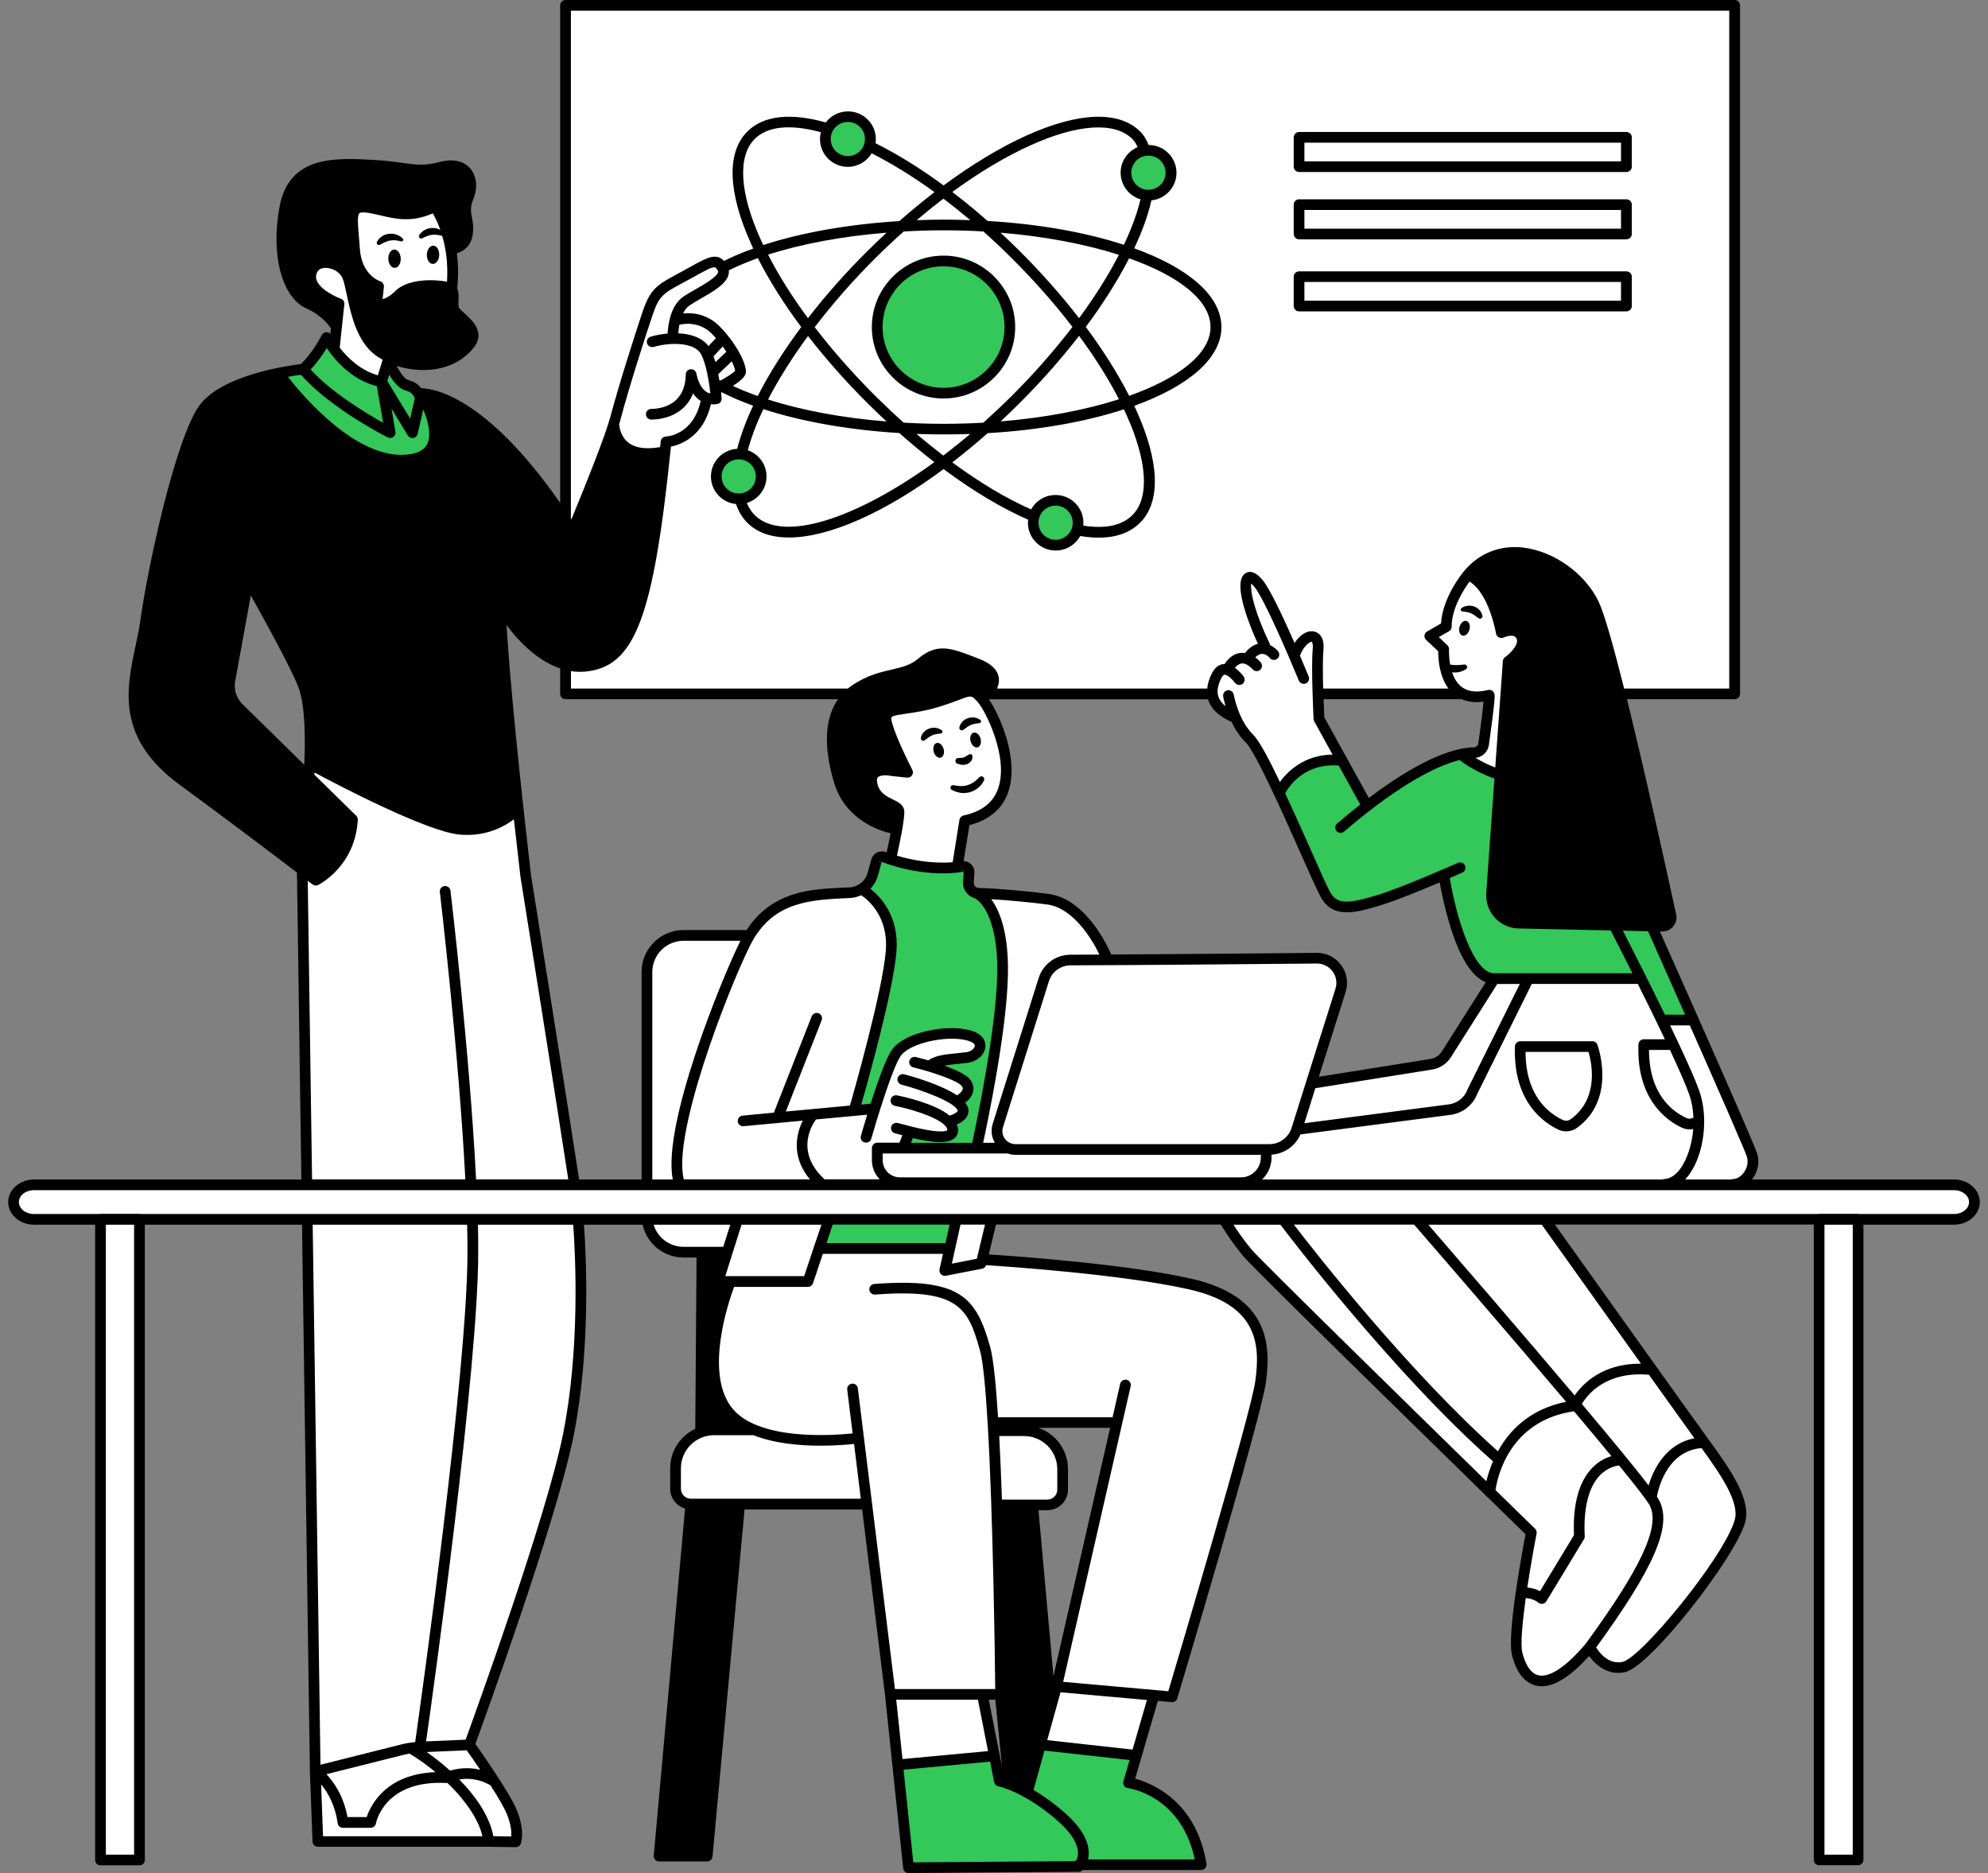 <svg width="138" height="130" viewBox="0 0 138 130" fill="none" xmlns="http://www.w3.org/2000/svg">
<rect x="0" y="0" width="138" height="130" fill="#808080" stroke="none"/>
<path fill-rule="evenodd" clip-rule="evenodd" d="M44.97 68.22C44.97 68.22 44.728 65.407 46.893 64.927C49.057 64.448 51.58 64.927 51.58 64.927C51.58 64.927 47.493 76.966 47.251 78.583C47.01 80.195 47.191 81.936 47.191 81.936L51.096 84.749L50.375 86.785C50.375 86.785 45.623 87.385 45.143 85.648C44.664 83.911 44.962 73.194 44.962 73.194V68.22H44.97Z" fill="white"/>
<path fill-rule="evenodd" clip-rule="evenodd" d="M39.199 0.31H120.474V48.096H39.199V0.31Z" fill="white"/>
<path fill-rule="evenodd" clip-rule="evenodd" d="M25.253 14.441C25.253 14.441 24.471 14.562 24.471 15.703C24.471 16.839 24.653 19.056 25.854 19.592C25.854 19.592 26.273 19.592 26.273 20.31C26.273 21.027 26.273 21.027 26.273 21.027C26.273 21.027 26.636 21.209 28.195 20.068C29.759 18.931 31.384 20.249 31.384 20.249C31.384 20.249 32.282 17.017 30.299 14.441C30.299 14.441 28.079 15.461 25.253 14.441Z" fill="white"/>
<path fill-rule="evenodd" clip-rule="evenodd" d="M23.254 23.32L23.508 21.027C23.508 21.027 21.041 20.221 21.541 19.008C22.037 17.795 24.197 18.246 24.334 19.411C24.471 20.58 24.378 23.32 26.857 24.8L26.45 26.597C26.454 26.601 23.117 25.432 23.254 23.32Z" fill="white"/>
<path fill-rule="evenodd" clip-rule="evenodd" d="M21.492 53.009C21.492 53.009 29.461 57.741 31.806 57.677C34.152 57.616 35.833 56.238 35.833 56.238L39.984 81.872H21.222L21.102 60.434L22.032 61.094C22.032 61.094 24.346 58.878 24.467 57.052L21.343 53.787L21.492 53.009Z" fill="white"/>
<path fill-rule="evenodd" clip-rule="evenodd" d="M135.83 84.628H2.259C1.574 84.628 1.017 84.076 1.017 83.395C1.017 82.71 1.574 82.158 2.259 82.158H135.83C136.515 82.158 137.071 82.71 137.071 83.395C137.071 84.076 136.515 84.628 135.83 84.628Z" fill="white"/>
<path fill-rule="evenodd" clip-rule="evenodd" d="M6.886 84.721H9.772V129.093H6.886V84.721Z" fill="white"/>
<path fill-rule="evenodd" clip-rule="evenodd" d="M126.278 84.447H129.071V129.004H126.278V84.447Z" fill="white"/>
<path fill-rule="evenodd" clip-rule="evenodd" d="M21.222 84.629L21.944 122.983L29.07 121.097L32.492 121.008C32.492 121.008 38.626 104.031 39.436 100.348C40.246 96.664 40.158 84.717 40.158 84.717L21.222 84.629Z" fill="white"/>
<path fill-rule="evenodd" clip-rule="evenodd" d="M21.944 122.983L29.07 121.096L32.492 121.008C32.492 121.008 35.652 125.232 35.833 126.219C36.011 127.207 36.369 127.747 35.559 127.835C34.749 127.924 21.944 127.835 21.944 127.835V122.983Z" fill="white"/>
<path fill-rule="evenodd" clip-rule="evenodd" d="M42.504 30.011C42.504 30.011 44.216 24.352 44.579 22.647C44.942 20.942 45.615 20.265 46.788 19.503C47.961 18.742 49.222 17.706 49.855 18.246C50.484 18.782 50.169 19.233 49.448 19.725C48.727 20.217 47.465 20.801 47.239 21.249C47.01 21.7 46.877 22.285 46.877 22.285C46.877 22.285 48.319 21.833 49.625 23.046C50.935 24.259 51.927 25.561 51.427 25.876C50.935 26.19 49.807 26.774 49.807 26.774C49.807 26.774 50.121 27.492 49.625 27.629C49.13 27.762 49.13 27.762 49.13 27.762C49.13 27.762 48.815 29.467 48.05 29.918C47.284 30.37 46.292 30.68 46.292 30.68L46.2 31.265C46.2 31.273 43.495 32.349 42.504 30.011Z" fill="white"/>
<path fill-rule="evenodd" clip-rule="evenodd" d="M50.621 67.922C50.621 67.922 47.284 77.261 47.195 79.328C47.106 81.396 47.195 81.932 47.195 81.932L56.844 82.021C56.844 82.021 54.861 79.328 56.123 77.708L54.228 77.62L59.46 76.902C59.46 76.902 61.894 68.188 61.983 66.483C62.076 64.774 61.532 62.082 60.181 61.719C60.177 61.719 52.697 60.913 50.621 67.922Z" fill="white"/>
<path fill-rule="evenodd" clip-rule="evenodd" d="M56.118 77.712L60.6 76.962C60.6 76.962 61.499 73.968 62.221 73.19C62.942 72.412 63.663 71.751 65.288 71.695C66.908 71.63 67.992 71.755 68.053 72.472C68.113 73.19 66.187 73.669 65.227 73.73C64.264 73.79 65.892 74.21 66.433 74.629C66.969 75.048 67.694 75.765 66.912 76.366C66.912 76.366 67.275 76.846 66.912 77.386C66.549 77.922 66.009 78.103 66.009 78.103C66.009 78.103 66.674 78.639 66.191 78.881C65.711 79.119 63.123 78.643 63.123 78.643L62.886 79.478L61.14 79.78C61.14 79.78 60.842 81.335 61.503 81.876L56.844 82.025C56.84 82.021 55.248 80.376 56.118 77.712Z" fill="white"/>
<path fill-rule="evenodd" clip-rule="evenodd" d="M68.174 62.11C68.174 62.11 69.617 64.206 69.673 65.943C69.734 67.68 67.992 79.478 67.992 79.478L69.738 79.659C69.738 79.659 69.137 78.281 69.855 76.664C70.576 75.052 72.805 67.326 72.805 67.326C72.805 67.326 74.066 66.548 75.449 66.548C76.831 66.548 76.831 66.548 76.831 66.548C76.831 66.548 75.812 63.912 74.546 63.134C73.284 62.352 69.496 61.872 68.174 62.11Z" fill="white"/>
<path fill-rule="evenodd" clip-rule="evenodd" d="M69.738 79.655L61.141 79.776C61.141 79.776 60.419 81.634 61.504 81.872C62.588 82.109 86.751 82.049 86.751 82.049C86.751 82.049 88.198 80.614 88.137 79.957C88.073 79.3 69.738 79.655 69.738 79.655Z" fill="white"/>
<path fill-rule="evenodd" clip-rule="evenodd" d="M69.254 78.341L72.805 67.322C72.805 67.322 72.74 66.604 76.408 66.544C80.076 66.483 91.918 66.661 91.918 66.661C91.918 66.661 93.24 67.201 93.002 68.998C92.764 70.796 89.697 79.179 89.697 79.179L87.593 79.719L69.738 79.655C69.738 79.655 69.016 79.719 69.254 78.341Z" fill="white"/>
<path fill-rule="evenodd" clip-rule="evenodd" d="M61.983 59.357C61.983 59.357 62.342 56.721 62.402 56.483C62.459 56.246 60.959 55.822 60.717 54.928C60.48 54.029 60.419 53.311 61.382 53.368C62.342 53.428 62.882 53.307 62.882 53.307C62.882 53.307 61.261 50.196 61.56 49.595C61.862 48.999 62.825 49.297 64.264 48.934C65.711 48.575 67.513 47.975 67.513 47.975C67.513 47.975 70.036 51.091 69.98 53.186C69.919 55.282 68.956 57.08 67.215 56.782C67.275 57.08 66.549 60.191 66.549 60.191C66.549 60.191 63.003 60.433 61.983 59.357Z" fill="white"/>
<path fill-rule="evenodd" clip-rule="evenodd" d="M51.101 84.749L49.839 88.82H56.091L57.65 84.689L51.101 84.749Z" fill="white"/>
<path fill-rule="evenodd" clip-rule="evenodd" d="M66.489 84.689L65.707 88.341L68.113 87.684L68.774 84.806L66.489 84.689Z" fill="white"/>
<path fill-rule="evenodd" clip-rule="evenodd" d="M57.65 84.689L56.933 86.664L66.01 86.543L66.489 84.689H57.65Z" fill="#34C759"/>
<path fill-rule="evenodd" clip-rule="evenodd" d="M50.56 89.179C50.56 89.179 49.295 91.815 49.42 94.33C49.537 96.845 50.44 99.481 54.168 99.779C57.896 100.081 59.52 99.602 59.52 99.602L61.866 117.626L69.439 117.687L68.956 98.526L77.375 98.643L73.288 117.086L81.281 117.747C81.281 117.747 87.234 98.465 87.415 96.611C87.597 94.757 88.076 92.657 86.513 91.279C84.949 89.9 83.748 89.364 82.365 89.123C80.983 88.885 68.476 87.147 68.476 87.147L67.456 87.925H65.651L66.013 86.547L56.937 86.668L56.098 88.824L50.56 89.179Z" fill="white"/>
<path fill-rule="evenodd" clip-rule="evenodd" d="M52.306 99.3C52.306 99.3 48.275 98.82 47.614 100.138C46.953 101.456 47.014 103.31 47.014 103.31C47.014 103.31 46.715 104.39 48.517 104.447C50.319 104.507 60.121 104.33 60.121 104.33L59.52 99.598C59.516 99.602 56.751 100.255 52.306 99.3Z" fill="white"/>
<path fill-rule="evenodd" clip-rule="evenodd" d="M69.016 99.058L69.254 104.33C69.254 104.33 72.261 104.688 73.16 104.269C74.063 103.85 74.063 102.653 73.825 101.754C73.587 100.859 72.741 98.461 69.016 99.058Z" fill="white"/>
<path fill-rule="evenodd" clip-rule="evenodd" d="M61.862 117.626L62.402 122.536L68.895 121.697L68.355 117.804L61.862 117.626Z" fill="white"/>
<path fill-rule="evenodd" clip-rule="evenodd" d="M73.284 117.086L72.261 121.036L79.056 121.697L80.257 117.864L73.284 117.086Z" fill="white"/>
<path fill-rule="evenodd" clip-rule="evenodd" d="M88.673 54.835C88.673 54.835 87.77 51.961 86.779 51.091C85.787 50.224 85.485 49.507 85.485 49.507C85.485 49.507 84.163 49.204 84.103 48.277C84.042 47.35 84.34 46.456 84.856 46.54C85.368 46.629 85.275 45.911 86.029 45.762C86.783 45.609 87.049 45.162 87.621 45.073C88.194 44.984 87.142 43.396 86.9 42.796C86.662 42.199 86.146 40.285 86.751 40.132C87.351 39.983 89.753 45.101 89.753 45.101C89.753 45.101 90.745 43.787 91.2 44.174C91.652 44.565 91.35 48.366 91.62 49.297C91.885 50.228 93.212 52.562 93.212 52.562C93.212 52.562 89.846 52.832 88.673 54.835Z" fill="white"/>
<path fill-rule="evenodd" clip-rule="evenodd" d="M23.089 22.228C23.089 22.228 22.549 21.571 21.041 20.672C19.538 19.774 19.477 17.976 19.538 15.582C19.602 13.188 21.223 11.628 22.964 11.511C24.709 11.39 25.668 11.33 27.413 11.511C29.159 11.692 28.679 11.991 30.178 11.628C31.682 11.269 32.282 11.092 32.645 12.108C33.008 13.127 31.924 13.788 32.226 14.804C32.524 15.82 32.947 17.259 31.565 17.198L30.299 14.441C30.299 14.441 27.776 15.163 25.249 14.441C25.249 14.441 24.108 13.962 24.411 16.182C24.709 18.395 25.128 19.536 26.333 19.89L26.269 21.092C26.269 21.092 27.353 20.491 28.191 20.072C29.034 19.653 31.017 19.834 31.379 20.253C31.742 20.672 31.379 21.692 32.218 22.41C33.06 23.127 32.818 24.925 30.235 25.046C27.651 25.166 25.305 24.384 25.064 22.47C24.826 20.555 23.564 17.557 21.94 18.399C21.94 18.399 20.32 19.657 23.504 21.035L23.089 22.228ZM9.409 46.093C8.688 49.329 10.675 52.469 11.932 53.638C13.194 54.807 22.033 61.094 22.033 61.094C23.48 60.643 24.467 57.052 24.467 57.052C24.467 57.052 20.678 53.098 19.506 51.929C18.333 50.76 15.991 48.693 15.991 47.528C15.991 46.363 17.438 40.704 17.438 40.704C17.438 40.704 19.784 44.924 20.952 46.988C22.121 49.051 21.492 53.009 21.492 53.009C21.492 53.009 22.484 53.634 24.83 54.714C27.175 55.79 30.509 57.052 32.855 57.499C35.2 57.947 35.922 55.79 35.922 55.79L34.93 42.228C34.93 42.228 35.47 45.553 40.52 46C45.571 46.452 46.2 31.269 46.2 31.269C43.406 31.897 42.504 30.011 42.504 30.011L40.883 34.054L39.436 36.565C34.386 28.302 29.517 27.133 29.517 27.133C29.517 27.133 31.319 31.623 27.683 31.926C24.048 32.224 19.538 25.965 19.538 25.965C19.538 25.965 18.155 25.965 15.991 26.956C13.826 27.943 13.105 30.551 13.105 30.551C13.105 30.551 10.134 42.86 9.409 46.093ZM57.715 50.974C57.715 50.974 57.896 54.988 59.037 55.822C60.177 56.661 62.221 57.564 62.221 57.564L62.402 56.483C62.402 56.483 60.355 55.524 60.6 54.508C60.838 53.489 60.778 53.312 61.383 53.372C61.983 53.432 62.882 53.312 62.882 53.312C62.882 53.312 61.02 50.196 61.56 49.599C62.1 48.999 64.264 49.12 65.768 48.584C67.271 48.044 68.234 48.402 68.234 48.402C68.234 48.402 69.198 47.564 69.073 47.024C68.956 46.488 67.509 45.887 66.671 45.766C65.828 45.645 65.651 45.105 64.925 45.464C64.204 45.827 63.785 46.302 62.7 46.601C61.62 46.903 60.48 46.665 59.516 47.737C58.557 48.817 57.775 49.535 57.715 50.974ZM48.638 87.023V99.537L51.641 99.3C51.641 99.3 48.876 96.067 49.42 94.33C49.96 92.593 50.56 89.179 50.56 89.179L49.839 88.82L50.379 86.781L48.638 87.023ZM69.435 117.683L69.798 123.551L71.241 124.087L72.986 117.743L71.846 104.628L69.262 104.33L69.435 117.683ZM47.792 104.507L45.692 128.642L49.057 128.581L51.524 104.628L48.517 104.447L47.792 104.507ZM102.018 40.015C102.018 40.015 103.642 40.974 104.303 43.965C104.303 43.965 105.807 43.429 105.807 44.505C105.807 45.577 104.787 46 104.787 46L103.582 61.514C103.582 61.514 102.981 63.787 105.75 64.025C108.515 64.262 115.488 64.262 115.488 64.262C115.488 64.262 116.391 63.726 115.907 62.469C115.428 61.207 111.877 44.561 111.337 43.308C110.801 42.05 109.716 39.894 108.515 39.293C107.31 38.697 103.941 37.439 102.018 40.015Z" fill="black"/>
<path fill-rule="evenodd" clip-rule="evenodd" d="M102.018 40.015C102.018 40.015 103.643 41.72 104.215 43.695C104.215 43.695 105.718 43.634 105.807 44.505C105.896 45.371 104.787 46 104.787 46L104.187 53.787C104.187 53.787 101.873 52.8 101.659 52.497C101.659 52.497 102.744 52.8 103.014 51.449C103.288 50.099 103.376 48.394 103.376 48.394C103.376 48.394 101.603 48.632 100.91 47.798C100.221 46.959 100.071 45.222 100.071 45.222L99.499 44.114L100.402 43.396C100.394 43.396 100.757 40.583 102.018 40.015Z" fill="white"/>
<path fill-rule="evenodd" clip-rule="evenodd" d="M115.593 70.929C115.593 70.929 118.068 75.512 117.89 77.398C117.709 79.284 117.35 81.795 116.536 81.932L120.869 82.202C120.869 82.202 122.223 81.529 121.816 80.227C121.409 78.921 117.35 70.796 117.35 70.796L115.593 70.929Z" fill="white"/>
<path fill-rule="evenodd" clip-rule="evenodd" d="M105.944 68.055L102.111 76.007C102.111 76.007 101.434 76.95 100.664 76.995C99.898 77.039 90.027 78.434 90.027 78.434C90.027 78.434 88.943 80.006 88.133 79.957C88.133 79.957 87.859 81.618 87.093 81.981L116.266 82.251C116.266 82.251 118.116 79.828 117.935 77.761C117.753 75.693 113.832 67.971 113.832 67.971L105.944 68.055Z" fill="white"/>
<path fill-rule="evenodd" clip-rule="evenodd" d="M90.971 75.149L99.044 73.891C99.044 73.891 100.442 73.263 101.075 72.231C101.704 71.199 103.731 68.051 103.731 68.051H105.944L102.111 76.003C102.111 76.003 102.066 76.676 100.664 76.991C99.265 77.305 90.027 78.43 90.027 78.43L90.971 75.149Z" fill="white"/>
<path fill-rule="evenodd" clip-rule="evenodd" d="M85.154 84.806C85.154 84.806 87.5 87.95 89.124 89.477C90.745 91.001 103.235 103.177 103.235 103.177C103.235 103.177 104.315 99.896 106.21 98.82C108.104 97.744 109.595 97.562 109.595 97.562C109.595 97.562 109.503 96.482 111.353 95.676C113.199 94.87 114.734 95.14 114.734 95.14L107.298 84.766L85.154 84.806Z" fill="white"/>
<path fill-rule="evenodd" clip-rule="evenodd" d="M103.372 103.447L106.347 106.365L105.762 110.589L106.979 110.859L109.64 106.591C109.64 106.591 109.547 103.358 110.72 102.322C111.893 101.291 112.525 101.291 112.525 101.291L114.553 103.85C114.553 103.85 116 100.392 118.16 100.122L114.734 95.136C114.734 95.136 110.45 94.685 109.595 97.558C109.595 97.562 103.957 98.147 103.372 103.447Z" fill="white"/>
<path fill-rule="evenodd" clip-rule="evenodd" d="M105.762 110.589L106.98 110.859L109.64 106.591C109.64 106.591 108.918 102.238 112.526 101.291L114.553 103.85C114.553 103.85 115.319 100.348 118.16 100.122C118.16 100.122 121.002 103.084 120.953 104.656C120.909 106.228 117.842 110.944 116.806 111.976C115.77 113.011 113.832 115.615 112.477 115.659C111.123 115.704 110.357 114.535 110.357 114.535C110.357 114.535 108.689 116.333 107.878 116.51C107.068 116.691 105.4 116.062 105.311 114.354C105.218 112.657 105.762 110.589 105.762 110.589Z" fill="white"/>
<path fill-rule="evenodd" clip-rule="evenodd" d="M29.13 27.77L29.017 28.153C29.017 27.621 28.876 27.117 28.409 26.956C27.268 26.569 27.026 25.489 27.026 25.489L26.216 26.299C24.02 26.178 22.79 23.695 22.79 23.695L21.134 25.461L19.542 25.968C19.904 27.948 26.095 31.869 27.687 31.926C29.283 31.99 30.424 31.567 30.335 30.043C30.243 28.516 29.13 27.77 29.13 27.77ZM26.966 27.77V30.104C26.853 30.055 26.74 30.003 26.627 29.943C26.837 30.047 26.966 30.104 26.966 30.104L26.813 27.23L28.598 29.564L28.526 29.805L26.966 27.77ZM63.365 72.352C60.899 73.069 60.6 76.966 60.6 76.966L59.46 76.906C59.46 76.906 61.806 68.043 61.922 65.468C62.043 62.892 60.177 61.723 60.177 61.723C60.177 61.723 60.842 59.418 61.261 59.478C61.681 59.539 63.728 60.312 65.59 60.256C67.456 60.196 66.912 60.196 67.094 61.155C67.275 62.114 67.573 61.272 68.657 62.473C69.742 63.67 69.798 66.66 69.621 69.18C69.439 71.695 67.996 79.478 67.996 79.478H62.89L63.128 78.643C63.128 78.643 64.994 78.881 65.651 78.942C66.316 79.002 66.013 78.103 66.013 78.103L66.916 77.386V76.37C66.916 76.37 67.335 75.471 66.916 75.052C66.497 74.633 65.231 73.738 65.231 73.738C65.231 73.738 66.134 73.5 67.215 73.375C68.299 73.254 68.299 72.779 67.577 72.061C66.852 71.332 65.828 71.63 63.365 72.352ZM83.502 129.242L75.026 129.54L63.124 129.601L62.402 122.535L68.891 121.701L69.794 123.559C70.209 123.531 71.023 123.97 71.886 124.575C71.305 124.095 71.237 124.095 71.237 124.095L72.261 121.04L79.052 121.701L78.452 123.616C78.456 123.612 82.659 125.53 83.502 129.242ZM111.981 64.238L113.831 67.966L103.417 67.922C103.417 67.922 102.018 67.382 101.522 65.81C101.026 64.238 100.394 60.776 100.394 60.776C100.394 60.776 95.029 63.247 93.675 62.936C92.325 62.622 92.055 62.485 91.019 59.881C89.979 57.278 88.943 54.895 88.943 54.895C88.943 54.895 89.62 53.457 90.793 53.053C91.966 52.646 93.316 52.828 93.316 52.828L94.936 55.79C94.936 55.79 99.716 52.53 101.655 52.497L104.178 53.787L103.55 62.308C103.55 62.308 103.457 63.654 105.258 63.88C107.068 64.101 111.981 64.238 111.981 64.238ZM117.35 70.796L115.593 70.929L112.344 64.375L114.912 64.419L117.35 70.796ZM60.838 22.704C60.838 20.193 62.882 18.153 65.405 18.153C67.932 18.153 69.975 20.193 69.975 22.704C69.975 25.219 67.932 27.258 65.405 27.258C62.882 27.258 60.838 25.219 60.838 22.704ZM58.916 11.088C58.053 11.088 57.352 10.391 57.352 9.532C57.352 8.674 58.053 7.972 58.916 7.972C59.778 7.972 60.48 8.674 60.48 9.532C60.48 10.391 59.778 11.088 58.916 11.088ZM77.912 11.805C77.912 10.947 78.613 10.249 79.475 10.249C80.338 10.249 81.039 10.947 81.039 11.805C81.039 12.668 80.338 13.365 79.475 13.365C78.613 13.365 77.912 12.668 77.912 11.805ZM53.144 33.127C53.144 33.989 52.443 34.687 51.58 34.687C50.718 34.687 50.016 33.989 50.016 33.127C50.016 32.268 50.718 31.571 51.58 31.571C52.447 31.571 53.144 32.268 53.144 33.127ZM71.902 36.359C71.902 35.501 72.603 34.803 73.466 34.803C74.328 34.803 75.03 35.501 75.03 36.359C75.03 37.218 74.328 37.919 73.466 37.919C72.603 37.919 71.902 37.222 71.902 36.359Z" fill="#34C759"/>
<path fill-rule="evenodd" clip-rule="evenodd" d="M90.297 9.532H112.78V11.447H90.297V9.532Z" fill="white"/>
<path fill-rule="evenodd" clip-rule="evenodd" d="M90.297 14.203H112.78V16.118H90.297V14.203Z" fill="white"/>
<path fill-rule="evenodd" clip-rule="evenodd" d="M90.354 19.294H112.836V21.208H90.354V19.294Z" fill="white"/>
<path d="M65.498 27.657C68.242 27.657 70.471 25.432 70.471 22.7C70.471 19.967 68.242 17.742 65.498 17.742C62.753 17.742 60.52 19.967 60.52 22.7C60.52 25.432 62.753 27.657 65.498 27.657ZM65.498 18.484C67.831 18.484 69.73 20.374 69.73 22.7C69.73 25.021 67.831 26.916 65.498 26.916C63.164 26.916 61.266 25.021 61.266 22.7C61.266 20.374 63.164 18.484 65.498 18.484Z" fill="black"/>
<path d="M135.649 81.86H121.618C121.634 81.84 121.651 81.815 121.671 81.795C122.042 81.275 122.154 80.626 121.973 80.054C121.804 79.518 119.752 74.851 117.914 70.703C117.906 70.663 117.89 70.631 117.87 70.598C116.729 68.031 115.681 65.681 115.222 64.645L115.379 64.649C115.383 64.649 115.391 64.649 115.399 64.649C115.693 64.649 115.964 64.52 116.153 64.295C116.342 64.069 116.415 63.767 116.354 63.477C115.746 60.675 114.251 53.844 112.937 48.527H120.417C120.623 48.527 120.788 48.362 120.788 48.157V0.371C120.788 0.165 120.623 0 120.417 0H39.255C39.053 0 38.884 0.165 38.884 0.371V34.9C33.713 27.488 30.085 26.956 29.239 26.944C29.07 26.718 28.804 26.501 28.385 26.396C28.086 26.323 27.768 25.86 27.538 25.392C28.127 25.582 28.759 25.682 29.384 25.682C29.646 25.682 29.908 25.662 30.162 25.63C31.335 25.457 32.302 24.909 32.959 24.03C33.648 23.026 32.782 22.24 32.262 21.765C32.117 21.636 31.891 21.43 31.859 21.35C31.811 21.221 31.819 21.011 31.827 20.805C31.839 20.58 31.851 20.257 31.73 19.999C31.742 19.971 31.746 19.943 31.75 19.911C31.831 19.044 31.806 18.266 31.714 17.581C32.173 17.448 32.717 17.077 32.818 16.247C32.883 15.751 32.818 15.396 32.758 15.082C32.681 14.671 32.625 14.373 32.862 13.805C33.177 13.035 33.092 12.204 32.633 11.68C32.371 11.382 31.75 10.927 30.545 11.237C29.453 11.519 28.892 11.439 27.953 11.31C27.421 11.233 26.756 11.14 25.829 11.092C23.266 10.959 20.074 10.79 19.409 14.332C18.772 17.69 19.57 20.672 21.299 21.422C22.383 21.89 22.939 22.736 22.943 22.752C22.956 22.764 22.964 22.772 22.976 22.785L22.931 23.175C22.863 23.103 22.766 23.058 22.665 23.058C22.524 23.058 22.399 23.135 22.335 23.26C21.726 24.421 21.093 25.074 20.888 25.271C20.049 25.368 15.41 26.001 13.842 28.145C12.158 30.454 10.211 39.612 9.752 43.01C9.671 43.606 9.542 44.211 9.405 44.847C8.772 47.834 8.051 51.22 12.448 54.448C15.959 57.024 19.05 59.369 20.614 60.558V60.562L20.92 81.864H2.352C1.372 81.864 0.57 82.569 0.57 83.431C0.57 84.298 1.372 84.999 2.352 84.999H6.604V129.093C6.604 129.299 6.773 129.464 6.975 129.464H9.679C9.885 129.464 10.054 129.299 10.054 129.093V84.999H20.964L21.513 122.959C21.513 122.963 21.513 122.963 21.513 122.963V122.967L21.694 127.815C21.702 128.017 21.867 128.174 22.065 128.174H33.91L35.797 128.202C35.801 128.202 35.801 128.202 35.801 128.202C35.958 128.202 36.099 128.106 36.151 127.957C36.184 127.868 36.45 127.034 35.873 125.627C35.386 124.438 33.487 121.729 32.999 121.04C33.636 119.299 38.622 105.547 39.803 99.731C41 93.814 40.706 87.349 40.537 84.999H44.607C44.898 86.317 46.066 87.277 47.453 87.277H48.352L48.263 99.167C47.235 99.654 46.522 100.698 46.522 101.903V103.33C46.522 103.979 46.961 104.523 47.554 104.701L45.381 128.791C45.369 128.896 45.405 128.996 45.478 129.073C45.547 129.154 45.647 129.194 45.752 129.194H49.089C49.279 129.194 49.44 129.049 49.46 128.859L51.685 104.765H59.847L61.435 117.642L62.696 129.67C62.717 129.859 62.874 130 63.063 130H63.067L74.88 129.911C74.977 129.911 75.07 129.875 75.138 129.803C75.142 129.798 75.147 129.794 75.151 129.79H83.381C83.494 129.79 83.594 129.742 83.667 129.657C83.736 129.573 83.768 129.464 83.752 129.359C83.034 124.982 79.939 123.757 78.798 123.45L80.374 118.05L81.337 118.138C81.346 118.138 81.358 118.138 81.37 118.138C81.531 118.138 81.68 118.029 81.724 117.872C81.962 117.086 87.508 98.506 87.867 95.991C88.258 93.254 88.028 89.961 82.712 88.752C78.222 87.732 70.507 87.184 68.641 87.063L69.137 84.991H84.747C84.792 85.064 85.416 86.12 86.315 87.196C87.008 88.022 97.754 98.534 103.098 103.753C103.134 103.822 103.191 103.874 103.255 103.906C104.565 105.184 105.529 106.123 105.899 106.486C105.649 107.772 104.606 113.423 104.952 114.845C105.246 116.063 105.827 116.8 106.629 116.99C106.758 117.018 106.887 117.034 107.02 117.034C107.951 117.034 109.051 116.329 110.309 114.934C110.776 115.583 111.639 116.296 112.779 116.063C114.565 115.696 120.425 108.118 121.131 105.696C121.582 104.152 120.252 102.157 118.595 99.896C117.564 98.486 109.769 87.559 107.935 84.991H125.907V129.085C125.907 129.287 126.072 129.456 126.278 129.456H128.982C129.184 129.456 129.353 129.287 129.353 129.085V84.999H135.649C136.628 84.999 137.43 84.294 137.43 83.431C137.43 82.565 136.628 81.86 135.649 81.86ZM121.062 81.364C120.861 81.65 120.578 81.823 120.308 81.831C120.264 81.831 120.224 81.844 120.187 81.86H116.975C117.084 81.747 117.189 81.618 117.29 81.477C118.305 80.022 118.595 77.559 117.971 75.749C117.64 74.798 116.83 73.037 115.931 71.167H117.302C119.236 75.532 121.11 79.8 121.26 80.276C121.372 80.63 121.296 81.037 121.062 81.364ZM40.198 81.86C39.597 77.853 36.889 60.909 36.861 60.748C36.853 60.667 35.898 52.546 35.422 46.871C35.325 45.742 35.24 44.557 35.16 43.38C35.881 44.352 37.207 45.831 38.884 46.391V48.157C38.884 48.362 39.053 48.527 39.255 48.527H58.17C57.251 49.849 57.15 51.812 57.896 54.311C58.694 56.971 61.177 57.689 61.822 57.834C61.741 58.273 61.64 58.749 61.548 59.16C61.528 59.152 61.507 59.144 61.491 59.136C61.29 59.063 61.064 59.075 60.874 59.172C60.681 59.269 60.54 59.442 60.484 59.651L60.226 60.587C60.064 61.159 59.557 61.562 58.956 61.59C58.763 61.594 58.545 61.61 58.295 61.618C56.28 61.719 53.579 61.856 51.826 64.549H47.453C45.845 64.549 44.535 65.855 44.535 67.459V81.86H40.198ZM83.856 48.527C83.869 48.568 83.877 48.604 83.893 48.644C84.11 49.249 84.654 49.736 85.493 50.103C85.723 50.595 86.037 51.099 86.456 51.506C87.149 52.179 89.036 56.419 90.285 59.224C90.954 60.736 91.49 61.929 91.72 62.328C92.151 63.073 92.78 63.319 93.498 63.319C94.199 63.319 94.981 63.086 95.754 62.856C96.839 62.533 98.64 61.796 99.938 61.244C100.047 61.86 100.309 63.162 100.732 64.484C101.405 66.572 102.211 67.805 103.134 68.172L100.091 72.972C99.914 73.258 99.62 73.452 99.285 73.5L91.551 74.734L93.409 68.845C93.61 68.2 93.498 67.519 93.094 66.979C92.699 66.439 92.087 66.133 91.414 66.133C91.41 66.133 91.402 66.133 91.394 66.133C88.262 66.165 81.559 66.225 77.138 66.249C76.94 65.782 75.421 62.392 72.789 62.042C71.451 61.864 69.181 61.655 67.944 61.63C67.847 61.627 67.755 61.59 67.69 61.518C67.626 61.449 67.589 61.352 67.597 61.256L67.638 60.578C67.654 60.345 67.561 60.123 67.388 59.962C67.247 59.837 67.073 59.772 66.892 59.768L67.295 57.266C68.694 56.911 69.601 56.125 70 54.932C70.749 52.691 69.407 49.664 68.662 48.56C68.669 48.551 68.678 48.539 68.686 48.531H83.856V48.527ZM85.001 46.826C85.005 46.826 85.009 46.826 85.013 46.826C85.211 46.826 85.557 47.157 85.727 47.387C85.848 47.552 86.081 47.592 86.247 47.471C86.408 47.35 86.448 47.121 86.327 46.951C86.263 46.863 86.037 46.569 85.723 46.351C85.888 46.157 86.057 46.053 86.226 46.044C86.231 46.044 86.234 46.044 86.243 46.044C86.545 46.044 86.847 46.331 86.944 46.444C87.073 46.601 87.303 46.629 87.464 46.5C87.625 46.371 87.645 46.137 87.516 45.976C87.488 45.944 87.355 45.779 87.137 45.621C87.303 45.464 87.46 45.38 87.613 45.38C87.617 45.38 87.617 45.38 87.621 45.38C87.907 45.383 88.137 45.654 88.141 45.662C88.266 45.819 88.5 45.847 88.661 45.722C88.822 45.597 88.85 45.363 88.721 45.206C88.693 45.166 88.487 44.924 88.161 44.771C88.153 44.731 88.149 44.698 88.133 44.658C88.125 44.646 87.512 43.401 87.129 42.159C86.863 41.293 86.823 40.744 86.851 40.498C86.9 40.543 86.968 40.603 87.053 40.7C87.73 41.478 89.519 45.678 90.156 47.23C90.217 47.375 90.354 47.463 90.503 47.463C90.547 47.463 90.596 47.451 90.644 47.435C90.833 47.358 90.922 47.145 90.845 46.951C90.777 46.782 90.547 46.226 90.237 45.5C90.519 44.779 90.946 44.525 91.059 44.549C91.071 44.553 91.16 44.662 91.127 45.009C91.003 46.339 91.18 49.765 91.184 49.91C91.188 49.966 91.204 50.019 91.232 50.071L92.502 52.372C90.523 52.397 89.374 53.545 88.846 54.271C88.044 52.59 87.387 51.373 86.976 50.974C85.964 49.994 85.642 48.229 85.642 48.213C85.606 48.011 85.416 47.878 85.211 47.911C85.009 47.947 84.876 48.14 84.908 48.342C84.916 48.37 84.965 48.636 85.074 49.015C84.836 48.822 84.675 48.616 84.59 48.39C84.453 48.015 84.522 47.56 84.796 47.036C84.836 46.964 84.912 46.834 85.001 46.826ZM103.767 63.694C104.198 64.162 104.783 64.428 105.42 64.44L111.808 64.577C111.997 64.944 112.59 66.096 113.319 67.551H103.731C102.248 67.551 101.067 63.573 100.64 60.941C101.131 60.728 101.466 60.583 101.51 60.562C101.696 60.478 101.78 60.26 101.696 60.075C101.611 59.885 101.393 59.801 101.204 59.885C101.168 59.901 97.298 61.618 95.537 62.146C93.61 62.723 92.841 62.779 92.357 61.957C92.147 61.594 91.599 60.361 90.962 58.922C90.342 57.527 89.749 56.209 89.213 55.057C89.455 54.613 90.527 52.949 92.925 53.13L94.424 55.839C93.917 56.238 93.381 56.677 92.816 57.157C92.663 57.29 92.643 57.523 92.78 57.677C92.909 57.834 93.147 57.854 93.3 57.717C97.395 54.21 99.946 53.09 101.333 52.747C101.349 52.767 101.365 52.788 101.385 52.804C101.429 52.84 102.433 53.59 103.739 54.033L103.171 61.985C103.126 62.618 103.34 63.227 103.767 63.694ZM87.52 80.344C87.52 81.102 86.903 81.715 86.146 81.715H62.467C61.81 81.715 61.273 81.183 61.273 80.525V80.058H69.919C69.927 80.058 69.935 80.054 69.943 80.054C70.117 80.118 70.306 80.151 70.495 80.151H87.532C87.532 80.167 87.524 80.183 87.524 80.195V80.344H87.52ZM65.256 79.268C65.683 79.268 66.029 79.191 66.251 79.006C66.445 78.837 66.529 78.599 66.497 78.329C66.485 78.232 66.461 78.135 66.416 78.043C66.674 77.938 66.989 77.752 67.142 77.458C67.247 77.249 67.259 77.019 67.166 76.793C67.13 76.709 67.069 76.624 67.001 76.535C67.215 76.378 67.472 76.116 67.549 75.769C67.593 75.572 67.597 75.27 67.36 74.947C67.09 74.585 66.332 74.238 65.554 73.96C65.844 73.903 66.171 73.871 66.493 73.839C66.719 73.819 66.945 73.795 67.166 73.766C67.835 73.678 68.367 73.194 68.403 72.642C68.42 72.448 68.383 71.799 67.368 71.517C65.723 71.058 62.785 71.63 61.914 72.859C61.495 73.452 60.895 75.157 60.435 76.6L59.786 76.664C60.234 75.1 62.011 68.764 62.229 66.036C62.422 63.589 61.12 62.235 60.419 61.687C60.657 61.441 60.838 61.135 60.935 60.788L61.193 59.853L60.834 59.756L61.225 59.833C62.124 60.167 64.47 60.893 66.868 60.506L66.807 60.139L66.892 60.534L66.852 61.211C66.832 61.514 66.936 61.8 67.138 62.022C67.283 62.179 67.472 62.288 67.678 62.34C67.694 62.348 67.702 62.364 67.722 62.376C67.739 62.38 69.306 63.218 69.226 67.604C69.153 71.441 67.775 77.986 67.485 79.32H63.236L63.365 78.99C64.071 79.151 64.724 79.268 65.256 79.268ZM62.769 56.262C62.724 55.851 62.35 55.665 61.987 55.488C61.523 55.262 61.044 55.029 60.899 54.367C60.854 54.162 60.87 54.017 60.943 53.944C61.104 53.783 61.576 53.791 61.842 53.848C61.854 53.852 61.87 53.852 61.878 53.856L62.962 53.972C63.095 53.985 63.228 53.928 63.305 53.815C63.386 53.703 63.394 53.557 63.333 53.437C62.954 52.703 61.959 50.639 61.87 49.906C61.846 49.732 61.886 49.672 62.914 49.531C63.498 49.446 64.296 49.333 65.219 49.047C65.816 48.862 66.263 48.693 66.594 48.568C67.44 48.245 67.44 48.241 67.896 48.757C68.4 49.333 70.028 52.53 69.298 54.694C68.968 55.69 68.158 56.33 66.892 56.596C66.743 56.629 66.626 56.749 66.602 56.899L66.13 59.845C64.631 59.962 63.204 59.668 62.261 59.389C62.414 58.712 62.829 56.782 62.769 56.262ZM69.056 79.316H68.246C68.605 77.664 69.899 71.437 69.967 67.616C70.024 64.694 69.371 63.174 68.807 62.408C70.032 62.481 71.644 62.638 72.688 62.775C74.594 63.029 75.9 65.383 76.319 66.254C75.541 66.257 74.856 66.262 74.312 66.262C73.293 66.262 72.402 66.915 72.1 67.882L68.907 78.007C68.774 78.454 68.827 78.917 69.056 79.316ZM88.121 79.409H70.491C70.197 79.409 69.931 79.272 69.758 79.038C69.585 78.805 69.536 78.506 69.625 78.228L72.813 68.103C73.018 67.442 73.623 67.003 74.32 66.999C77.952 66.995 87.476 66.91 91.406 66.874C91.41 66.874 91.414 66.874 91.418 66.874C91.849 66.874 92.24 67.072 92.502 67.418C92.764 67.769 92.832 68.208 92.704 68.623L90.66 75.096C90.66 75.1 90.66 75.105 90.656 75.112L89.656 78.281C89.443 78.954 88.826 79.409 88.121 79.409ZM91.305 75.528L99.406 74.234C99.95 74.149 100.426 73.835 100.72 73.371L103.936 68.293H105.5L101.873 75.6C101.869 75.608 101.865 75.624 101.861 75.636C101.655 76.185 101.163 76.568 100.583 76.648L90.543 77.958L91.305 75.528ZM104.477 45.609C104.388 45.674 104.331 45.775 104.323 45.883L103.795 53.267C103.255 53.066 102.772 52.812 102.425 52.602C102.905 52.546 103.288 52.183 103.356 51.699C103.799 48.543 103.759 48.285 103.743 48.189C103.727 48.088 103.666 47.995 103.582 47.943C103.493 47.882 103.388 47.866 103.288 47.891C102.477 48.088 101.849 48.003 101.413 47.637C101.111 47.383 100.922 47.028 100.797 46.661C100.873 46.669 100.946 46.677 101.022 46.677C101.159 46.665 101.292 46.653 101.413 46.609C101.542 46.569 101.659 46.516 101.764 46.444C101.816 46.407 101.849 46.347 101.841 46.282C101.833 46.182 101.744 46.109 101.643 46.121H101.639L101.317 46.153C101.216 46.153 101.119 46.169 101.022 46.161C100.926 46.157 100.829 46.153 100.732 46.137C100.712 46.133 100.684 46.125 100.664 46.121C100.563 45.557 100.587 45.081 100.587 45.069C100.595 44.96 100.551 44.852 100.47 44.779L99.874 44.219L100.583 43.812C100.7 43.743 100.768 43.626 100.768 43.489C100.768 42.212 101.623 40.894 102.006 40.365C103.372 41.184 103.844 43.941 103.848 43.969C103.868 44.082 103.941 44.182 104.041 44.235C104.146 44.291 104.267 44.295 104.372 44.247C104.489 44.194 104.868 44.062 105.101 44.154C105.158 44.174 105.23 44.219 105.283 44.348C105.448 44.747 104.811 45.371 104.477 45.609ZM101.385 48.527C101.405 48.527 101.421 48.519 101.442 48.519C101.881 48.717 102.393 48.777 102.981 48.697C102.941 49.18 102.832 50.099 102.623 51.594C102.598 51.752 102.461 51.869 102.296 51.873C101.236 51.881 98.975 52.393 95.021 55.383L91.93 49.789C91.918 49.603 91.897 49.12 91.877 48.527H101.385ZM68.279 47.87C68.242 47.903 68.206 47.939 68.182 47.983C68.182 47.983 68.182 47.987 68.178 47.987C67.597 47.427 67.247 47.528 66.324 47.878C65.989 48.007 65.57 48.165 64.994 48.346C64.135 48.616 63.402 48.721 62.809 48.805C61.886 48.934 61.008 49.059 61.129 50.007C61.221 50.74 61.935 52.292 62.366 53.17L61.979 53.126C61.806 53.09 60.907 52.945 60.419 53.428C60.242 53.61 60.048 53.952 60.177 54.529C60.395 55.544 61.157 55.915 61.664 56.161C61.801 56.226 61.983 56.318 62.035 56.371C62.043 56.496 62.011 56.77 61.955 57.112C61.374 56.975 59.279 56.346 58.609 54.11C58.005 52.074 57.69 49.382 59.657 48.12C60.544 47.548 61.314 47.371 62.063 47.197C62.821 47.02 63.543 46.855 64.204 46.294C65.195 45.456 65.768 45.678 67.477 46.339L67.678 46.415C68.061 46.565 68.528 46.806 68.589 47.137C68.629 47.326 68.516 47.58 68.279 47.87ZM45.281 67.459C45.281 66.266 46.256 65.294 47.453 65.294H51.403C51.395 65.318 51.379 65.335 51.367 65.359C50.085 67.966 45.95 78.059 46.703 81.86H45.281V67.459ZM47.469 81.86C46.659 78.736 50.44 68.93 52.036 65.685C53.442 62.832 55.719 62.489 58.335 62.36C58.581 62.344 58.799 62.336 58.988 62.328C59.27 62.316 59.536 62.247 59.782 62.134C60.246 62.445 61.673 63.601 61.491 65.971C61.266 68.817 59.21 76.003 59 76.733L54.547 77.148L57.038 70.808C57.11 70.618 57.017 70.401 56.828 70.328C56.639 70.256 56.421 70.349 56.344 70.538L53.72 77.225L51.548 77.43C51.342 77.446 51.193 77.628 51.213 77.833C51.23 78.023 51.395 78.168 51.58 78.168C51.592 78.168 51.604 78.168 51.617 78.164L55.728 77.777C55.329 78.575 54.841 80.195 56.223 81.856H47.469V81.86ZM57.247 81.86C55.026 79.828 56.554 77.817 56.622 77.728C56.626 77.72 56.63 77.704 56.639 77.696L60.197 77.366C59.972 78.103 59.806 78.675 59.762 78.837C59.706 79.03 59.819 79.24 60.016 79.292C60.052 79.3 60.084 79.304 60.121 79.304C60.282 79.304 60.431 79.2 60.48 79.034C60.858 77.704 61.967 74.073 62.527 73.279C63.152 72.4 65.715 71.82 67.174 72.223C67.493 72.311 67.678 72.448 67.67 72.589C67.654 72.763 67.408 72.984 67.073 73.029C66.86 73.057 66.642 73.077 66.424 73.101C65.675 73.174 64.969 73.242 64.482 73.565C64.47 73.577 64.462 73.589 64.45 73.597C64.055 73.484 63.728 73.404 63.575 73.363C63.377 73.315 63.172 73.436 63.124 73.633C63.075 73.835 63.2 74.032 63.398 74.081C64.615 74.379 66.465 74.98 66.763 75.379C66.84 75.483 66.84 75.548 66.828 75.592C66.791 75.761 66.574 75.939 66.433 76.023C65.292 75.258 63.265 74.693 62.765 74.56C62.571 74.508 62.366 74.625 62.309 74.826C62.261 75.02 62.374 75.225 62.575 75.278C64.051 75.669 66.235 76.483 66.477 77.063C66.489 77.096 66.485 77.104 66.481 77.112C66.421 77.225 66.142 77.366 65.917 77.43C64.881 76.584 62.781 76.128 62.261 76.023C62.063 75.987 61.866 76.116 61.826 76.314C61.789 76.515 61.918 76.713 62.116 76.749C63.539 77.031 65.679 77.752 65.76 78.406C65.763 78.426 65.76 78.438 65.763 78.438C65.699 78.502 65.276 78.744 62.636 78.023C62.354 77.946 62.293 77.93 62.221 77.93C62.015 77.93 61.85 78.099 61.85 78.301C61.85 78.49 61.995 78.647 62.18 78.668C62.225 78.68 62.313 78.704 62.438 78.74C62.507 78.76 62.575 78.776 62.64 78.792L62.438 79.308H60.895C60.693 79.308 60.524 79.478 60.524 79.679V80.517C60.524 81.033 60.729 81.509 61.068 81.852H57.247V81.86ZM88.266 80.344V80.195C88.266 80.175 88.254 80.159 88.25 80.139C89.144 80.09 89.918 79.546 90.273 78.736L100.68 77.378C101.53 77.269 102.244 76.705 102.55 75.911L106.331 68.289H113.69C114.303 69.51 114.972 70.868 115.573 72.13H114.105C113.904 72.13 113.739 72.287 113.735 72.489C113.586 76.374 115.79 77.821 116.745 78.264C116.919 78.345 117.104 78.385 117.29 78.385C117.374 78.385 117.459 78.373 117.539 78.357C117.455 79.425 117.124 80.421 116.685 81.053C116.443 81.4 116.048 81.815 115.54 81.827C115.492 81.827 115.448 81.844 115.411 81.86H87.613C88.012 81.477 88.266 80.941 88.266 80.344ZM117.269 75.991C117.443 76.491 117.531 77.031 117.552 77.571C117.402 77.656 117.221 77.672 117.056 77.591C116.076 77.14 114.472 75.927 114.468 72.872H115.923C116.528 74.169 117.032 75.306 117.269 75.991ZM116.975 70.425H115.573C114.408 68.027 113.17 65.605 112.654 64.593L114.4 64.629C115.125 66.262 116.048 68.329 116.975 70.425ZM115.573 63.827C115.548 63.859 115.492 63.912 115.395 63.912C115.395 63.912 115.395 63.912 115.391 63.912L105.436 63.702C105.005 63.69 104.61 63.509 104.315 63.194C104.025 62.88 103.884 62.469 103.916 62.042L105.053 46.105C105.432 45.799 106.335 44.952 105.972 44.066C105.851 43.775 105.645 43.566 105.371 43.461C105.073 43.344 104.751 43.372 104.497 43.429C104.299 42.57 103.727 40.627 102.49 39.801C103.55 38.749 104.791 38.636 105.678 38.745C107.544 38.975 109.495 40.382 110.309 42.095C111.441 44.473 114.932 60.458 115.621 63.638C115.641 63.73 115.601 63.795 115.573 63.827ZM39.63 35.884V0.742H120.038V47.79H112.743C112.022 44.92 111.373 42.602 110.978 41.772C110.051 39.821 107.902 38.274 105.766 38.008C104.13 37.81 102.655 38.395 101.611 39.66C101.55 39.733 100.136 41.442 100.031 43.272L99.068 43.828C98.967 43.884 98.898 43.989 98.882 44.106C98.87 44.219 98.91 44.336 98.999 44.416L99.837 45.202C99.833 45.666 99.89 46.907 100.547 47.79H91.849C91.825 46.79 91.813 45.69 91.869 45.081C91.962 44.078 91.402 43.868 91.228 43.832C90.765 43.727 90.245 44.041 89.862 44.626C89.116 42.925 88.145 40.829 87.617 40.224C87.198 39.737 86.815 39.584 86.484 39.765C85.872 40.104 86.114 41.373 86.424 42.381C86.71 43.312 87.109 44.223 87.323 44.682C87.028 44.759 86.734 44.948 86.472 45.255C86.452 45.275 86.444 45.299 86.432 45.323C86.359 45.315 86.287 45.307 86.214 45.307C85.771 45.323 85.376 45.561 85.041 46.028C85.025 46.049 85.021 46.073 85.009 46.089C84.989 46.089 84.973 46.089 84.953 46.089C84.715 46.105 84.388 46.23 84.143 46.702C83.945 47.08 83.832 47.447 83.8 47.79H69.21C69.331 47.512 69.375 47.25 69.326 46.992C69.226 46.46 68.762 46.032 67.952 45.722L67.751 45.642C66.009 44.968 65.054 44.602 63.728 45.722C63.204 46.169 62.6 46.31 61.902 46.472C61.129 46.649 60.258 46.851 59.262 47.492C59.117 47.584 58.984 47.685 58.855 47.79H39.634V46.581C39.839 46.613 40.041 46.629 40.25 46.629C40.371 46.629 40.492 46.621 40.617 46.613C44.059 46.294 45.357 42.925 46.574 30.999C47.264 30.858 48.823 30.293 49.347 28.06C49.488 28.069 49.633 28.069 49.783 28.044C49.976 28.012 50.105 27.843 50.093 27.653C50.089 27.629 50.081 27.472 50.057 27.242C50.069 27.234 50.081 27.23 50.093 27.222C50.758 27.561 51.487 27.871 52.278 28.157C51.786 29.205 51.415 30.209 51.173 31.152C50.157 31.208 49.351 32.047 49.351 33.07C49.351 34.07 50.117 34.888 51.093 34.985C51.262 35.493 51.524 35.932 51.878 36.283C52.576 36.98 53.563 37.306 54.772 37.306C57.529 37.306 61.415 35.589 65.501 32.558C67.525 34.062 69.512 35.259 71.37 36.069C71.362 36.142 71.354 36.21 71.354 36.283C71.354 37.347 72.22 38.209 73.288 38.209C74.022 38.209 74.659 37.798 74.985 37.202C75.445 37.278 75.876 37.319 76.279 37.314C77.492 37.314 78.448 36.968 79.141 36.279C80.6 34.824 80.499 32.035 78.855 28.423C78.814 28.338 78.774 28.25 78.734 28.169C82.478 26.815 84.787 24.88 84.787 22.704C84.787 20.519 82.478 18.585 78.734 17.235C79.29 16.058 79.697 14.933 79.927 13.905C80.902 13.809 81.668 12.986 81.668 11.991C81.668 10.927 80.801 10.064 79.733 10.064C79.6 9.742 79.435 9.411 79.141 9.125C77.682 7.67 74.88 7.771 71.253 9.407C69.415 10.238 67.464 11.422 65.501 12.869C63.918 11.705 62.325 10.717 60.778 9.939C60.79 9.847 60.798 9.754 60.798 9.653C60.798 8.593 59.931 7.731 58.867 7.731C58.234 7.731 57.674 8.033 57.324 8.5C54.865 7.807 52.991 8.021 51.883 9.125C50.419 10.58 50.52 13.369 52.165 16.985C52.205 17.069 52.249 17.158 52.289 17.251C51.556 17.513 50.879 17.799 50.258 18.109C49.718 17.529 49.057 17.895 48.045 18.452C47.848 18.564 47.626 18.685 47.376 18.823L47.207 18.915C45.587 19.782 45.151 20.015 44.583 21.7C44.087 23.192 42.983 26.622 42.366 28.939C42.016 30.249 40.698 33.542 39.666 36.045C39.654 36.021 39.638 36.001 39.626 35.976C39.618 35.944 39.63 35.916 39.63 35.884ZM52.826 16.674C51.342 13.409 51.181 10.85 52.39 9.645C53.491 8.549 55.429 8.754 56.981 9.177C56.945 9.327 56.921 9.488 56.921 9.653C56.921 10.717 57.787 11.58 58.855 11.58C59.557 11.58 60.173 11.201 60.508 10.64C61.939 11.366 63.402 12.269 64.869 13.333C64.055 13.962 63.24 14.635 62.43 15.344C58.936 15.562 55.663 16.134 52.983 17.005C52.934 16.892 52.878 16.783 52.826 16.674ZM58.855 8.464C59.508 8.464 60.044 8.996 60.044 9.649C60.044 10.302 59.508 10.834 58.855 10.834C58.198 10.834 57.666 10.302 57.666 9.649C57.666 8.996 58.198 8.464 58.855 8.464ZM79.721 13.172C79.064 13.172 78.532 12.64 78.532 11.987C78.532 11.334 79.064 10.802 79.721 10.802C80.378 10.802 80.91 11.334 80.91 11.987C80.91 12.64 80.378 13.172 79.721 13.172ZM77.791 11.987C77.791 12.857 78.371 13.595 79.169 13.833C78.939 14.808 78.548 15.868 78.016 16.989C75.392 16.134 72.152 15.546 68.553 15.336C67.743 14.619 66.928 13.95 66.106 13.325C67.964 11.967 69.806 10.862 71.547 10.08C74.82 8.601 77.391 8.44 78.601 9.645C78.758 9.802 78.867 9.984 78.972 10.209C78.278 10.504 77.791 11.189 77.791 11.987ZM78.165 28.73C79.653 31.99 79.81 34.55 78.605 35.755C77.875 36.48 76.731 36.718 75.199 36.48C75.203 36.416 75.207 36.347 75.207 36.279C75.207 35.219 74.341 34.356 73.276 34.356C72.543 34.356 71.906 34.759 71.58 35.356C69.846 34.594 67.992 33.481 66.106 32.091C66.92 31.462 67.739 30.793 68.561 30.064C72.156 29.85 75.392 29.265 78.016 28.411C78.065 28.516 78.121 28.621 78.165 28.73ZM73.276 37.464C72.624 37.464 72.087 36.931 72.087 36.279C72.087 35.626 72.624 35.094 73.276 35.094C73.933 35.094 74.465 35.626 74.465 36.279C74.465 36.931 73.933 37.464 73.276 37.464ZM51.278 31.881C51.931 31.881 52.467 32.413 52.467 33.066C52.467 33.719 51.931 34.251 51.278 34.251C50.621 34.251 50.089 33.719 50.089 33.066C50.089 32.413 50.621 31.881 51.278 31.881ZM53.209 33.066C53.209 32.228 52.664 31.511 51.911 31.248C52.148 30.358 52.507 29.403 52.991 28.395C55.663 29.265 58.932 29.842 62.426 30.055C63.24 30.777 64.051 31.446 64.861 32.075C59.432 36.021 54.333 37.685 52.394 35.755C52.161 35.525 51.975 35.235 51.842 34.908C52.632 34.666 53.209 33.933 53.209 33.066ZM60.209 27.972C60.649 28.411 61.092 28.838 61.54 29.253C58.496 29.008 55.671 28.484 53.317 27.726C54.047 26.315 54.986 24.824 56.09 23.32C57.307 24.892 58.69 26.46 60.209 27.972ZM56.554 22.708C57.779 21.104 59.186 19.491 60.729 17.952C61.39 17.295 62.056 16.666 62.733 16.066C63.644 16.013 64.562 15.985 65.498 15.985C66.433 15.985 67.356 16.009 68.258 16.062C68.936 16.662 69.605 17.291 70.262 17.952C71.809 19.491 73.22 21.092 74.445 22.692C73.22 24.292 71.813 25.9 70.262 27.448C69.601 28.109 68.931 28.733 68.258 29.338C67.356 29.386 66.433 29.415 65.498 29.415C64.562 29.415 63.639 29.386 62.729 29.334C62.059 28.733 61.395 28.105 60.729 27.448C59.186 25.904 57.779 24.308 56.554 22.708ZM63.623 30.116C64.244 30.136 64.869 30.152 65.501 30.152C66.126 30.152 66.743 30.14 67.352 30.12C66.727 30.648 66.102 31.148 65.481 31.619C64.861 31.144 64.24 30.644 63.623 30.116ZM69.456 29.249C69.903 28.838 70.346 28.411 70.785 27.968C72.301 26.46 73.692 24.88 74.905 23.308C76.005 24.8 76.94 26.283 77.674 27.71C75.352 28.455 72.539 28.995 69.456 29.249ZM75.372 22.692C76.581 21.067 77.597 19.455 78.379 17.928C81.845 19.153 84.03 20.854 84.03 22.7C84.03 24.542 81.845 26.243 78.383 27.472C77.593 25.924 76.577 24.312 75.372 22.692ZM74.905 22.083C73.692 20.511 72.305 18.943 70.79 17.432C70.35 16.993 69.903 16.565 69.456 16.15C72.535 16.404 75.352 16.944 77.67 17.686C76.944 19.096 76.013 20.58 74.905 22.083ZM67.356 15.28C66.743 15.255 66.122 15.243 65.498 15.243C64.869 15.243 64.248 15.259 63.631 15.284C64.248 14.76 64.869 14.26 65.49 13.788C66.114 14.26 66.735 14.756 67.356 15.28ZM61.544 16.15C61.092 16.565 60.649 16.993 60.209 17.432C58.682 18.947 57.295 20.519 56.086 22.083C54.982 20.592 54.047 19.105 53.317 17.67C55.671 16.92 58.505 16.392 61.544 16.15ZM55.619 22.7C54.406 24.332 53.382 25.948 52.6 27.484C51.987 27.266 51.403 27.033 50.871 26.783C51.701 26.259 51.749 25.989 51.77 25.884C51.866 25.312 51.096 23.792 49.924 22.623C49.061 21.769 48.053 21.692 47.417 21.753C47.529 21.523 47.679 21.317 47.88 21.188C48.098 21.043 48.364 20.89 48.646 20.725C49.505 20.233 50.399 19.721 50.569 19.084C50.597 18.976 50.605 18.871 50.593 18.762C51.205 18.46 51.878 18.178 52.608 17.916C53.394 19.463 54.41 21.08 55.619 22.7ZM47.159 22.539C47.538 22.45 48.565 22.321 49.396 23.147C49.505 23.252 49.601 23.361 49.698 23.47L49.178 24.022C48.743 23.437 47.957 23.171 47.09 23.135C47.094 22.97 47.118 22.76 47.159 22.539ZM49.533 24.727L50.169 24.05C50.262 24.175 50.347 24.296 50.419 24.413L49.662 25.134C49.621 24.989 49.577 24.86 49.533 24.727ZM49.936 26.408C49.911 26.267 49.887 26.118 49.859 25.969L50.794 25.078C50.947 25.392 51.02 25.63 51.032 25.735C50.919 25.868 50.516 26.138 50.049 26.396C50.008 26.392 49.976 26.396 49.936 26.408ZM49.831 18.79C49.859 18.835 49.859 18.859 49.847 18.891C49.758 19.234 48.868 19.745 48.275 20.084C47.981 20.249 47.703 20.41 47.465 20.568C46.522 21.196 46.369 22.603 46.344 23.151C45.941 23.183 45.542 23.26 45.168 23.365C44.974 23.421 44.857 23.627 44.914 23.824C44.97 24.018 45.176 24.131 45.373 24.078C46.615 23.724 48.166 23.792 48.622 24.514C49.001 25.118 49.222 26.501 49.311 27.307C49.198 27.287 49.093 27.242 48.997 27.17C48.573 26.871 48.38 26.178 48.344 25.936C48.311 25.747 48.146 25.614 47.953 25.626C47.759 25.638 47.61 25.795 47.606 25.985C47.59 26.759 47.364 27.355 46.929 27.762C46.244 28.407 45.248 28.379 45.228 28.379C45.027 28.375 44.849 28.528 44.841 28.733C44.829 28.939 44.99 29.112 45.196 29.12C45.2 29.12 45.22 29.12 45.256 29.12C45.526 29.12 46.619 29.068 47.433 28.31C47.731 28.032 47.957 27.694 48.11 27.307C48.231 27.48 48.38 27.641 48.557 27.77C48.586 27.79 48.614 27.802 48.642 27.819C48.642 27.827 48.638 27.831 48.638 27.835C48.11 30.197 46.296 30.297 46.224 30.297C46.034 30.305 45.885 30.447 45.865 30.632C45.853 30.765 45.837 30.894 45.821 31.031C44.853 31.204 44.112 31.099 43.62 30.721C43.052 30.281 42.999 29.58 42.999 29.568C42.995 29.532 42.983 29.499 42.971 29.467C43.011 29.338 43.048 29.221 43.072 29.116C43.684 26.811 44.781 23.405 45.281 21.922C45.752 20.515 45.99 20.386 47.546 19.552L47.719 19.459C47.973 19.322 48.194 19.197 48.396 19.088C49.617 18.419 49.625 18.44 49.831 18.79ZM20.896 26.013C22.911 28.314 26.752 30.277 26.918 30.362C26.97 30.386 27.026 30.398 27.083 30.398C27.163 30.398 27.24 30.374 27.304 30.33C27.417 30.245 27.474 30.104 27.45 29.967L27.175 28.351L28.308 30.221C28.377 30.334 28.502 30.402 28.626 30.402C28.647 30.402 28.663 30.402 28.683 30.398C28.832 30.378 28.953 30.265 28.989 30.116L29.38 28.419C29.686 29.145 29.965 30.136 29.67 30.789C29.493 31.172 29.126 31.406 28.55 31.511C24.991 32.143 21.105 27.585 19.985 26.154C20.388 26.077 20.71 26.037 20.896 26.013ZM28.203 27.117C28.643 27.226 28.759 27.553 28.788 27.677L28.469 29.052L26.885 26.44L27.018 26.001C27.292 26.48 27.691 26.988 28.203 27.117ZM26.228 26.045C25.015 25.707 24.116 24.816 23.58 24.131L23.903 21.12C23.923 20.947 23.822 20.789 23.661 20.733C23.165 20.552 21.787 19.866 21.948 19.084C22.016 18.782 22.21 18.613 22.528 18.593C22.988 18.556 23.604 18.851 23.79 19.338C23.887 19.592 23.971 19.987 24.068 20.443C24.362 21.809 24.761 23.679 26.059 24.651C26.216 24.767 26.386 24.868 26.563 24.969L26.228 26.045ZM26.393 19.524C26.341 19.508 25.092 19.084 24.979 17.247C24.959 16.912 24.93 16.606 24.906 16.328C24.846 15.618 24.789 14.949 24.947 14.8C24.967 14.776 25.031 14.744 25.213 14.744C25.289 14.744 25.378 14.748 25.495 14.764C25.801 14.808 26.103 14.881 26.422 14.953C27.433 15.191 28.57 15.461 30.041 14.808C30.178 15.038 30.384 15.429 30.569 15.961C30.545 15.949 30.525 15.933 30.501 15.921C30.343 15.848 30.166 15.816 29.985 15.824C29.807 15.828 29.626 15.876 29.477 15.965C29.32 16.049 29.199 16.178 29.106 16.311C29.078 16.36 29.07 16.416 29.094 16.469C29.13 16.545 29.223 16.578 29.299 16.541L29.316 16.537C29.57 16.412 29.779 16.316 30.013 16.295C30.13 16.279 30.251 16.283 30.376 16.303C30.48 16.32 30.593 16.348 30.698 16.376C30.94 17.19 31.113 18.254 31.029 19.548C30.21 19.399 28.348 19.294 27.425 20.213C27.067 20.568 26.764 20.709 26.559 20.765L26.648 19.915C26.668 19.741 26.559 19.576 26.393 19.524ZM21.601 20.741C20.207 20.136 19.582 17.44 20.142 14.466C20.646 11.769 22.802 11.672 25.793 11.829C26.688 11.878 27.333 11.967 27.853 12.039C28.844 12.176 29.497 12.269 30.73 11.95C31.162 11.842 31.742 11.789 32.069 12.168C32.339 12.474 32.379 13.018 32.169 13.522C31.855 14.292 31.939 14.76 32.02 15.215C32.072 15.501 32.125 15.771 32.077 16.154C32.02 16.581 31.786 16.767 31.581 16.843C31.222 15.123 30.505 14.167 30.456 14.107C30.348 13.966 30.15 13.921 29.993 14.006C28.614 14.715 27.627 14.482 26.583 14.236C26.265 14.163 25.93 14.083 25.591 14.034C25.249 13.986 24.757 13.958 24.427 14.264C24.012 14.655 24.068 15.312 24.161 16.392C24.181 16.666 24.209 16.968 24.229 17.295C24.342 19.096 25.362 19.842 25.878 20.108L25.769 21.108C25.749 21.285 25.861 21.45 26.031 21.503C26.119 21.527 26.942 21.736 27.945 20.741C28.634 20.052 30.315 20.148 31.021 20.306C31.041 20.31 31.049 20.318 31.049 20.318C31.089 20.374 31.081 20.64 31.073 20.781C31.065 21.043 31.053 21.346 31.158 21.616C31.25 21.866 31.48 22.075 31.75 22.321C32.395 22.901 32.617 23.208 32.347 23.603C31.677 24.497 30.726 24.804 30.045 24.901C28.828 25.078 27.401 24.739 26.494 24.062C25.418 23.26 25.051 21.543 24.781 20.294C24.677 19.81 24.588 19.391 24.471 19.08C24.153 18.242 23.201 17.799 22.46 17.855C21.811 17.904 21.343 18.311 21.21 18.931C20.94 20.201 22.476 21.027 23.121 21.313L23.072 21.761C22.758 21.426 22.262 21.027 21.601 20.741ZM22.681 24.159C23.221 24.957 24.39 26.36 26.16 26.799L26.595 29.342C25.43 28.693 23.012 27.238 21.561 25.646C21.823 25.372 22.242 24.88 22.681 24.159ZM10.134 45.001C10.268 44.376 10.4 43.731 10.485 43.106C11.005 39.265 12.948 30.624 14.439 28.576C15.338 27.347 17.543 26.662 19.167 26.311C19.888 27.287 23.802 32.309 27.853 32.309C28.127 32.309 28.405 32.284 28.683 32.232C29.509 32.087 30.065 31.7 30.348 31.087C30.843 30.011 30.271 28.532 29.908 27.782C31.351 28.141 34.733 29.753 39.311 36.867C38.763 38.193 38.356 39.14 38.344 39.169C38.263 39.358 38.352 39.576 38.541 39.656C38.59 39.676 38.638 39.684 38.687 39.684C38.832 39.684 38.969 39.6 39.029 39.459C39.146 39.185 41.468 33.743 42.576 30.632C42.709 30.862 42.894 31.095 43.152 31.301C43.624 31.672 44.237 31.857 44.974 31.857C45.216 31.857 45.474 31.833 45.74 31.793C44.603 42.542 43.438 45.609 40.545 45.875C37.574 46.145 35.212 42.147 35.192 42.107C35.16 42.05 35.116 42.014 35.067 41.982C34.801 37.762 34.644 34.005 34.644 33.953C34.632 33.752 34.463 33.586 34.253 33.598C34.051 33.606 33.89 33.78 33.898 33.985C33.902 34.054 34.205 41.244 34.68 46.935C34.918 49.773 35.277 53.223 35.575 55.98C35.345 56.214 34.072 57.394 31.96 57.193C29.703 56.975 22.847 53.328 21.879 52.808C21.932 51.365 21.94 48.773 21.396 47.399C20.71 45.654 18.083 40.998 17.619 40.184L18.268 36.641C18.3 36.444 18.171 36.25 17.966 36.21C17.764 36.178 17.571 36.307 17.535 36.512L15.596 47.129C15.443 47.963 15.713 48.813 16.317 49.41L24.084 57.028C23.891 59.224 22.476 60.312 21.948 60.651C21.065 59.97 17.305 57.092 12.887 53.848C8.881 50.905 9.518 47.903 10.134 45.001ZM17.41 41.325C18.316 42.941 20.166 46.298 20.706 47.669C21.235 49.003 21.182 51.78 21.122 53.082L16.841 48.882C16.41 48.459 16.216 47.854 16.329 47.262L17.41 41.325ZM21.363 61.131C21.573 61.288 21.69 61.381 21.694 61.385C21.762 61.433 21.839 61.461 21.92 61.461C21.976 61.461 22.032 61.449 22.085 61.421C22.19 61.368 24.648 60.119 24.838 56.903C24.846 56.798 24.802 56.693 24.729 56.617L21.823 53.767C21.827 53.731 21.831 53.682 21.835 53.618C23.528 54.525 29.63 57.709 31.887 57.922C32.072 57.943 32.258 57.947 32.435 57.947C33.979 57.947 35.083 57.314 35.672 56.862C35.93 59.164 36.119 60.804 36.127 60.844C36.155 61.018 38.816 77.668 39.448 81.856H33.048C32.605 73.085 31.287 61.933 31.27 61.82C31.246 61.618 31.065 61.473 30.859 61.498C30.654 61.518 30.509 61.703 30.533 61.909C30.545 62.022 31.855 73.117 32.302 81.856H21.662L21.363 61.131ZM9.308 128.722H7.349V84.999H9.308V128.722ZM32.427 84.999C32.443 85.628 32.451 86.201 32.451 86.906C32.451 95.14 29.219 118.094 28.82 120.911C28.506 120.939 28.195 120.988 27.893 121.064L22.246 122.483L21.706 84.999H32.427ZM32.399 121.48C32.572 121.725 32.931 122.233 33.334 122.83C32.447 122.616 31.682 122.761 31.246 122.894C30.638 122.346 30.061 121.911 29.618 121.6L32.399 121.48ZM28.425 121.709C28.429 121.713 28.433 121.717 28.433 121.717C28.449 121.721 29.251 122.185 30.231 122.995C26.78 123.128 25.729 125.3 25.454 126.115H24.124C23.838 124.615 23.157 123.66 22.657 123.14L28.078 121.778C28.191 121.754 28.308 121.733 28.425 121.709ZM22.424 127.437L22.291 123.845C22.718 124.357 23.254 125.228 23.439 126.542C23.463 126.723 23.625 126.86 23.806 126.86H25.729C25.91 126.86 26.063 126.731 26.095 126.558C26.119 126.437 26.712 123.527 31 123.749C31.021 123.749 31.041 123.745 31.057 123.745C31.399 124.071 31.734 124.422 32.052 124.813C33.064 126.038 33.382 126.965 33.487 127.445H22.424V127.437ZM35.49 127.461L34.245 127.441C34.152 126.892 33.826 125.788 32.633 124.337C32.391 124.039 32.133 123.765 31.879 123.503C32.419 123.414 33.217 123.422 34.051 123.914C34.543 124.68 34.991 125.433 35.184 125.909C35.486 126.643 35.511 127.171 35.49 127.461ZM39.074 99.586C37.917 105.297 33.028 118.803 32.322 120.742L29.578 120.863C30.065 117.441 33.197 95.055 33.197 86.906C33.197 86.201 33.193 85.628 33.177 84.999H39.791C39.956 87.273 40.263 93.709 39.074 99.586ZM45.373 84.999H50.694L50.206 86.535H47.453C46.474 86.535 45.643 85.898 45.373 84.999ZM65.63 86.277H57.372L57.803 84.995H65.913L65.63 86.277ZM56.526 86.463C56.501 86.511 56.485 86.559 56.477 86.608L55.824 88.57H50.347L51.475 84.999H57.021L56.526 86.463ZM49.097 87.277H49.976L49.484 88.828C49.448 88.941 49.468 89.066 49.537 89.163C49.609 89.26 49.718 89.312 49.839 89.312H50.173C49.625 90.852 48.239 95.447 50.137 98.05C50.367 98.369 50.649 98.635 50.959 98.868H49.569C49.376 98.868 49.19 98.888 49.009 98.925L49.097 87.277ZM48.747 128.452H46.155L48.295 104.761H50.931L48.747 128.452ZM47.957 104.019C47.578 104.019 47.267 103.709 47.267 103.33V101.903C47.267 100.638 48.299 99.61 49.569 99.61H52.302C53.765 100.19 55.53 100.339 56.965 100.339C57.993 100.339 58.847 100.263 59.286 100.215L59.754 104.019H47.957ZM70.395 123.559L69.814 117.711C69.826 117.671 69.838 117.63 69.838 117.59C69.834 117.123 69.774 110.883 69.576 104.817H71.342L72.559 118.299C72.563 118.332 72.575 118.36 72.587 118.392L71.072 123.862C70.822 123.737 70.596 123.64 70.395 123.559ZM71.092 99.67C72.362 99.67 73.393 100.702 73.393 101.968V103.391C73.393 103.773 73.083 104.08 72.704 104.08H69.552C69.496 102.552 69.435 101.053 69.363 99.67H71.092ZM73.127 116.329L72.087 104.817H72.7C73.49 104.817 74.135 104.177 74.135 103.391V101.964C74.135 100.638 73.276 99.513 72.087 99.098H77.061L73.127 116.329ZM69.093 117.965L69.552 122.6L68.637 117.965H69.093ZM67.884 117.965L68.585 121.536L62.648 122.088L62.213 117.969H67.884V117.965ZM62.721 122.826L68.73 122.265L69.008 123.688C69.04 123.833 69.153 123.95 69.302 123.978C69.323 123.982 71.14 124.357 73.454 126.405C74.554 127.38 74.808 128.11 74.828 128.549C74.84 128.783 74.792 128.96 74.735 129.081C74.683 129.101 74.643 129.137 74.602 129.174L63.398 129.258L62.721 122.826ZM82.938 129.053H75.525C75.562 128.904 75.582 128.738 75.574 128.549C75.55 127.691 75.001 126.784 73.954 125.853C73.143 125.135 72.394 124.615 71.745 124.232L72.502 121.5L78.411 122.153L77.984 123.632C77.952 123.737 77.968 123.845 78.028 123.938C78.085 124.027 78.181 124.087 78.29 124.103C78.439 124.119 82.002 124.647 82.938 129.053ZM78.617 121.431L72.696 120.774L73.619 117.453L79.616 117.989L78.617 121.431ZM87.133 95.894C86.803 98.187 81.821 114.958 81.1 117.38L73.8 116.728L78.488 96.212C78.532 96.011 78.407 95.813 78.206 95.765C78.004 95.721 77.807 95.846 77.758 96.047L77.23 98.365H69.282C69.137 96.099 68.96 94.31 68.742 93.516C67.787 90.098 66.739 88.651 60.689 89.115C60.484 89.131 60.33 89.308 60.346 89.51C60.363 89.711 60.544 89.86 60.746 89.852C66.558 89.405 67.207 90.791 68.021 93.713C68.242 94.495 68.416 96.349 68.553 98.699C68.553 98.711 68.549 98.723 68.549 98.735C68.549 98.755 68.557 98.776 68.561 98.8C68.94 105.204 69.064 115.18 69.085 117.231H62.124L59.548 96.357C59.524 96.152 59.343 96.007 59.133 96.035C58.932 96.059 58.787 96.245 58.811 96.446L59.186 99.485C57.856 99.626 52.495 100.033 50.734 97.619C48.948 95.172 50.552 90.412 50.959 89.316H56.086C56.248 89.316 56.385 89.211 56.437 89.062L57.118 87.023H65.457L65.219 88.103C65.195 88.224 65.228 88.349 65.316 88.441C65.389 88.51 65.485 88.554 65.582 88.554C65.602 88.554 65.63 88.55 65.651 88.546L68.174 88.055C68.307 88.03 68.412 87.934 68.452 87.809C70.036 87.909 77.984 88.458 82.538 89.489C87.234 90.545 87.52 93.193 87.133 95.894ZM67.807 87.365L66.074 87.704L66.674 84.995H68.375L67.807 87.365ZM86.883 86.728C86.331 86.067 85.88 85.402 85.622 84.999H88.882C89.128 85.326 96.593 95.201 103.638 101.424C103.413 101.952 103.267 102.431 103.179 102.806C97.73 97.474 87.532 87.498 86.883 86.728ZM98.165 84.999C100.555 87.752 105.033 92.944 108.713 97.292C106.169 97.8 104.755 99.312 103.981 100.726C97.822 95.245 91.365 87.011 89.818 84.995H98.165V84.999ZM103.812 103.419C103.949 102.484 104.787 98.598 109.261 97.949C110.212 99.078 111.099 100.138 111.86 101.065C111.486 101.174 110.978 101.404 110.51 101.895C109.591 102.863 109.172 104.422 109.261 106.542L106.903 110.436C106.689 110.327 106.395 110.218 106.02 110.182C106.242 108.715 106.504 107.268 106.665 106.442C106.689 106.317 106.649 106.192 106.564 106.107C106.516 106.059 105.44 105.007 103.812 103.419ZM117.62 99.824C115.585 100.215 114.75 102.061 114.44 103.096C113.489 101.855 111.768 99.771 109.805 97.442C110.196 96.789 111.486 95.156 114.46 95.414C115.814 97.309 116.991 98.953 117.62 99.824ZM106.794 116.276C106.117 116.119 105.799 115.208 105.67 114.676C105.533 114.112 105.686 112.564 105.911 110.916C106.452 110.948 106.758 111.21 106.774 111.222C106.842 111.282 106.931 111.315 107.02 111.315C107.036 111.315 107.056 111.315 107.076 111.315C107.185 111.298 107.282 111.234 107.342 111.141L109.954 106.829C109.994 106.764 110.014 106.696 110.006 106.619C109.91 104.692 110.264 103.241 111.034 102.423C111.598 101.823 112.219 101.726 112.392 101.714C113.581 103.169 114.384 104.205 114.533 104.511C115.246 105.97 113.908 108.836 110.067 114.092C108.721 115.68 107.56 116.453 106.794 116.276ZM120.417 105.499C119.659 108.102 113.908 115.083 112.63 115.345C111.659 115.543 111.034 114.72 110.8 114.341C114.823 108.808 116.064 105.946 115.202 104.185C115.165 104.112 115.101 104.011 115.016 103.878C115.061 103.6 115.593 100.718 118.116 100.505C119.543 102.468 120.764 104.314 120.417 105.499ZM113.912 94.648C111.24 94.62 109.873 96.035 109.309 96.853C105.359 92.178 100.635 86.716 99.148 84.999H107.024C107.588 85.785 111.014 90.594 113.912 94.648ZM128.611 128.722H126.648V84.999H128.611V128.722ZM135.649 84.258H129.051C129.03 84.258 129.006 84.246 128.982 84.246H126.278C126.249 84.246 126.229 84.258 126.205 84.258H21.339C21.335 84.258 21.331 84.258 21.331 84.258C21.331 84.258 21.331 84.258 21.327 84.258C21.323 84.258 21.323 84.258 21.319 84.258H9.752C9.731 84.258 9.707 84.246 9.679 84.246H6.975C6.95 84.246 6.93 84.258 6.906 84.258H2.352C1.779 84.258 1.312 83.891 1.312 83.431C1.312 82.976 1.779 82.605 2.352 82.605H135.644C136.217 82.605 136.684 82.976 136.684 83.431C136.684 83.891 136.217 84.258 135.649 84.258Z" fill="black"/>
<path d="M110.538 72.267H105.537C105.335 72.267 105.17 72.424 105.162 72.621C105.017 76.507 107.221 77.958 108.177 78.401C108.35 78.482 108.535 78.522 108.721 78.522C108.987 78.522 109.245 78.442 109.462 78.284C112.263 76.261 110.901 72.545 110.885 72.509C110.833 72.364 110.696 72.267 110.538 72.267ZM109.027 77.684C108.874 77.797 108.664 77.813 108.487 77.732C107.507 77.277 105.903 76.064 105.899 73.008H110.268C110.498 73.786 111.018 76.245 109.027 77.684Z" fill="black"/>
<path d="M27.365 17.319C27.127 17.327 26.946 17.621 26.954 17.972C26.966 18.323 27.168 18.597 27.41 18.593C27.647 18.585 27.829 18.294 27.817 17.944C27.805 17.589 27.603 17.315 27.365 17.319Z" fill="black"/>
<path d="M30.041 18.319C30.279 18.326 30.48 18.048 30.488 17.698C30.5 17.347 30.315 17.057 30.081 17.049C29.84 17.045 29.642 17.319 29.63 17.67C29.618 18.02 29.803 18.31 30.041 18.319Z" fill="black"/>
<path d="M27.446 16.678C27.571 16.694 27.712 16.718 27.837 16.747L27.857 16.751C27.897 16.759 27.933 16.751 27.962 16.723C28.01 16.678 28.01 16.606 27.962 16.561C27.841 16.436 27.7 16.352 27.538 16.291C27.377 16.231 27.196 16.207 27.018 16.227C26.841 16.243 26.664 16.299 26.519 16.4C26.366 16.493 26.257 16.63 26.172 16.771C26.148 16.815 26.144 16.872 26.172 16.924C26.212 17.001 26.305 17.029 26.382 16.985L26.398 16.98C26.644 16.84 26.845 16.731 27.079 16.694C27.196 16.674 27.317 16.67 27.446 16.678Z" fill="black"/>
<path d="M65.502 51.986C65.425 51.703 65.211 51.518 65.018 51.57C64.829 51.619 64.736 51.889 64.812 52.171C64.889 52.449 65.107 52.639 65.296 52.586C65.486 52.534 65.582 52.264 65.502 51.986Z" fill="black"/>
<path d="M67.585 50.853C67.392 50.901 67.299 51.171 67.376 51.453C67.456 51.731 67.67 51.921 67.863 51.868C68.053 51.816 68.145 51.546 68.069 51.268C67.992 50.986 67.775 50.8 67.585 50.853Z" fill="black"/>
<path d="M66.437 52.993C66.529 53.033 66.626 53.066 66.727 53.078C66.836 53.09 66.949 53.09 67.07 53.053C67.186 53.021 67.311 52.953 67.396 52.844C67.481 52.731 67.521 52.61 67.497 52.461C67.493 52.449 67.493 52.433 67.489 52.421C67.457 52.352 67.376 52.324 67.303 52.352L67.138 52.433C67.094 52.449 67.053 52.497 67.021 52.509C66.989 52.529 66.965 52.546 66.92 52.562C66.872 52.578 66.812 52.586 66.747 52.598C66.679 52.602 66.606 52.606 66.525 52.61H66.505C66.433 52.618 66.368 52.658 66.336 52.731C66.292 52.832 66.336 52.949 66.437 52.993Z" fill="black"/>
<path d="M66.074 54.823C66.163 54.867 66.255 54.912 66.356 54.948C66.461 54.976 66.562 55.012 66.666 55.025C66.88 55.065 67.106 55.032 67.323 54.984C67.541 54.928 67.735 54.815 67.904 54.678C68.073 54.533 68.206 54.38 68.307 54.166C68.339 54.093 68.327 54.001 68.267 53.936C68.19 53.86 68.061 53.86 67.984 53.94L67.964 53.964C67.859 54.069 67.731 54.194 67.597 54.279C67.469 54.371 67.328 54.444 67.178 54.488C67.029 54.537 66.872 54.561 66.711 54.557C66.546 54.561 66.376 54.529 66.203 54.496H66.183C66.106 54.48 66.034 54.521 65.997 54.589C65.953 54.674 65.989 54.783 66.074 54.823Z" fill="black"/>
<path d="M66.868 50.66L66.888 50.647C67.078 50.506 67.207 50.398 67.372 50.325C67.452 50.289 67.541 50.26 67.642 50.24C67.739 50.22 67.855 50.208 67.964 50.196L67.992 50.192C68.029 50.188 68.061 50.168 68.081 50.139C68.121 50.083 68.109 50.007 68.053 49.966C67.928 49.877 67.795 49.825 67.646 49.801C67.501 49.781 67.344 49.793 67.194 49.845C67.045 49.894 66.904 49.978 66.803 50.095C66.695 50.208 66.63 50.345 66.598 50.482C66.59 50.531 66.594 50.583 66.626 50.627C66.683 50.7 66.791 50.716 66.868 50.66Z" fill="black"/>
<path d="M65.284 50.913L65.312 50.909C65.349 50.905 65.381 50.885 65.405 50.857C65.441 50.8 65.429 50.724 65.373 50.684C65.248 50.595 65.115 50.543 64.966 50.518C64.821 50.498 64.663 50.51 64.514 50.563C64.365 50.611 64.224 50.696 64.123 50.813C64.019 50.925 63.954 51.062 63.922 51.204C63.91 51.252 63.918 51.3 63.95 51.345C64.006 51.421 64.115 51.437 64.192 51.381L64.212 51.365C64.401 51.224 64.53 51.115 64.696 51.042C64.776 51.006 64.869 50.978 64.966 50.958C65.062 50.934 65.179 50.921 65.284 50.913Z" fill="black"/>
<path d="M101.796 43.098C101.607 43.046 101.389 43.231 101.313 43.513C101.236 43.791 101.329 44.061 101.518 44.114C101.708 44.166 101.925 43.977 102.002 43.699C102.082 43.42 101.986 43.147 101.796 43.098Z" fill="black"/>
<path d="M102.699 42.336C102.594 42.219 102.457 42.135 102.308 42.086C102.159 42.038 102.002 42.022 101.857 42.046C101.708 42.066 101.575 42.119 101.45 42.207C101.417 42.227 101.397 42.26 101.397 42.3C101.389 42.365 101.438 42.429 101.51 42.437L101.538 42.441C101.643 42.449 101.76 42.461 101.857 42.486C101.957 42.51 102.05 42.534 102.131 42.574C102.296 42.647 102.425 42.752 102.614 42.893L102.635 42.909C102.671 42.937 102.723 42.949 102.776 42.937C102.868 42.913 102.929 42.82 102.905 42.731C102.864 42.586 102.804 42.449 102.699 42.336Z" fill="black"/>
<path d="M90.176 11.938H112.9C113.106 11.938 113.275 11.773 113.275 11.568V9.532C113.275 9.327 113.106 9.161 112.9 9.161H90.176C89.975 9.161 89.805 9.327 89.805 9.532V11.568C89.805 11.773 89.971 11.938 90.176 11.938ZM90.547 9.903H112.525V11.197H90.547V9.903Z" fill="black"/>
<path d="M90.176 16.61H112.9C113.106 16.61 113.275 16.444 113.275 16.239V14.203C113.275 13.994 113.106 13.833 112.9 13.833H90.176C89.975 13.833 89.805 13.994 89.805 14.203V16.239C89.805 16.444 89.971 16.61 90.176 16.61ZM90.547 14.574H112.525V15.872H90.547V14.574Z" fill="black"/>
<path d="M90.176 21.611H112.9C113.106 21.611 113.275 21.446 113.275 21.241V19.205C113.275 18.996 113.106 18.834 112.9 18.834H90.176C89.975 18.834 89.805 18.996 89.805 19.205V21.241C89.805 21.442 89.971 21.611 90.176 21.611ZM90.547 19.572H112.525V20.87H90.547V19.572Z" fill="black"/>
</svg>
